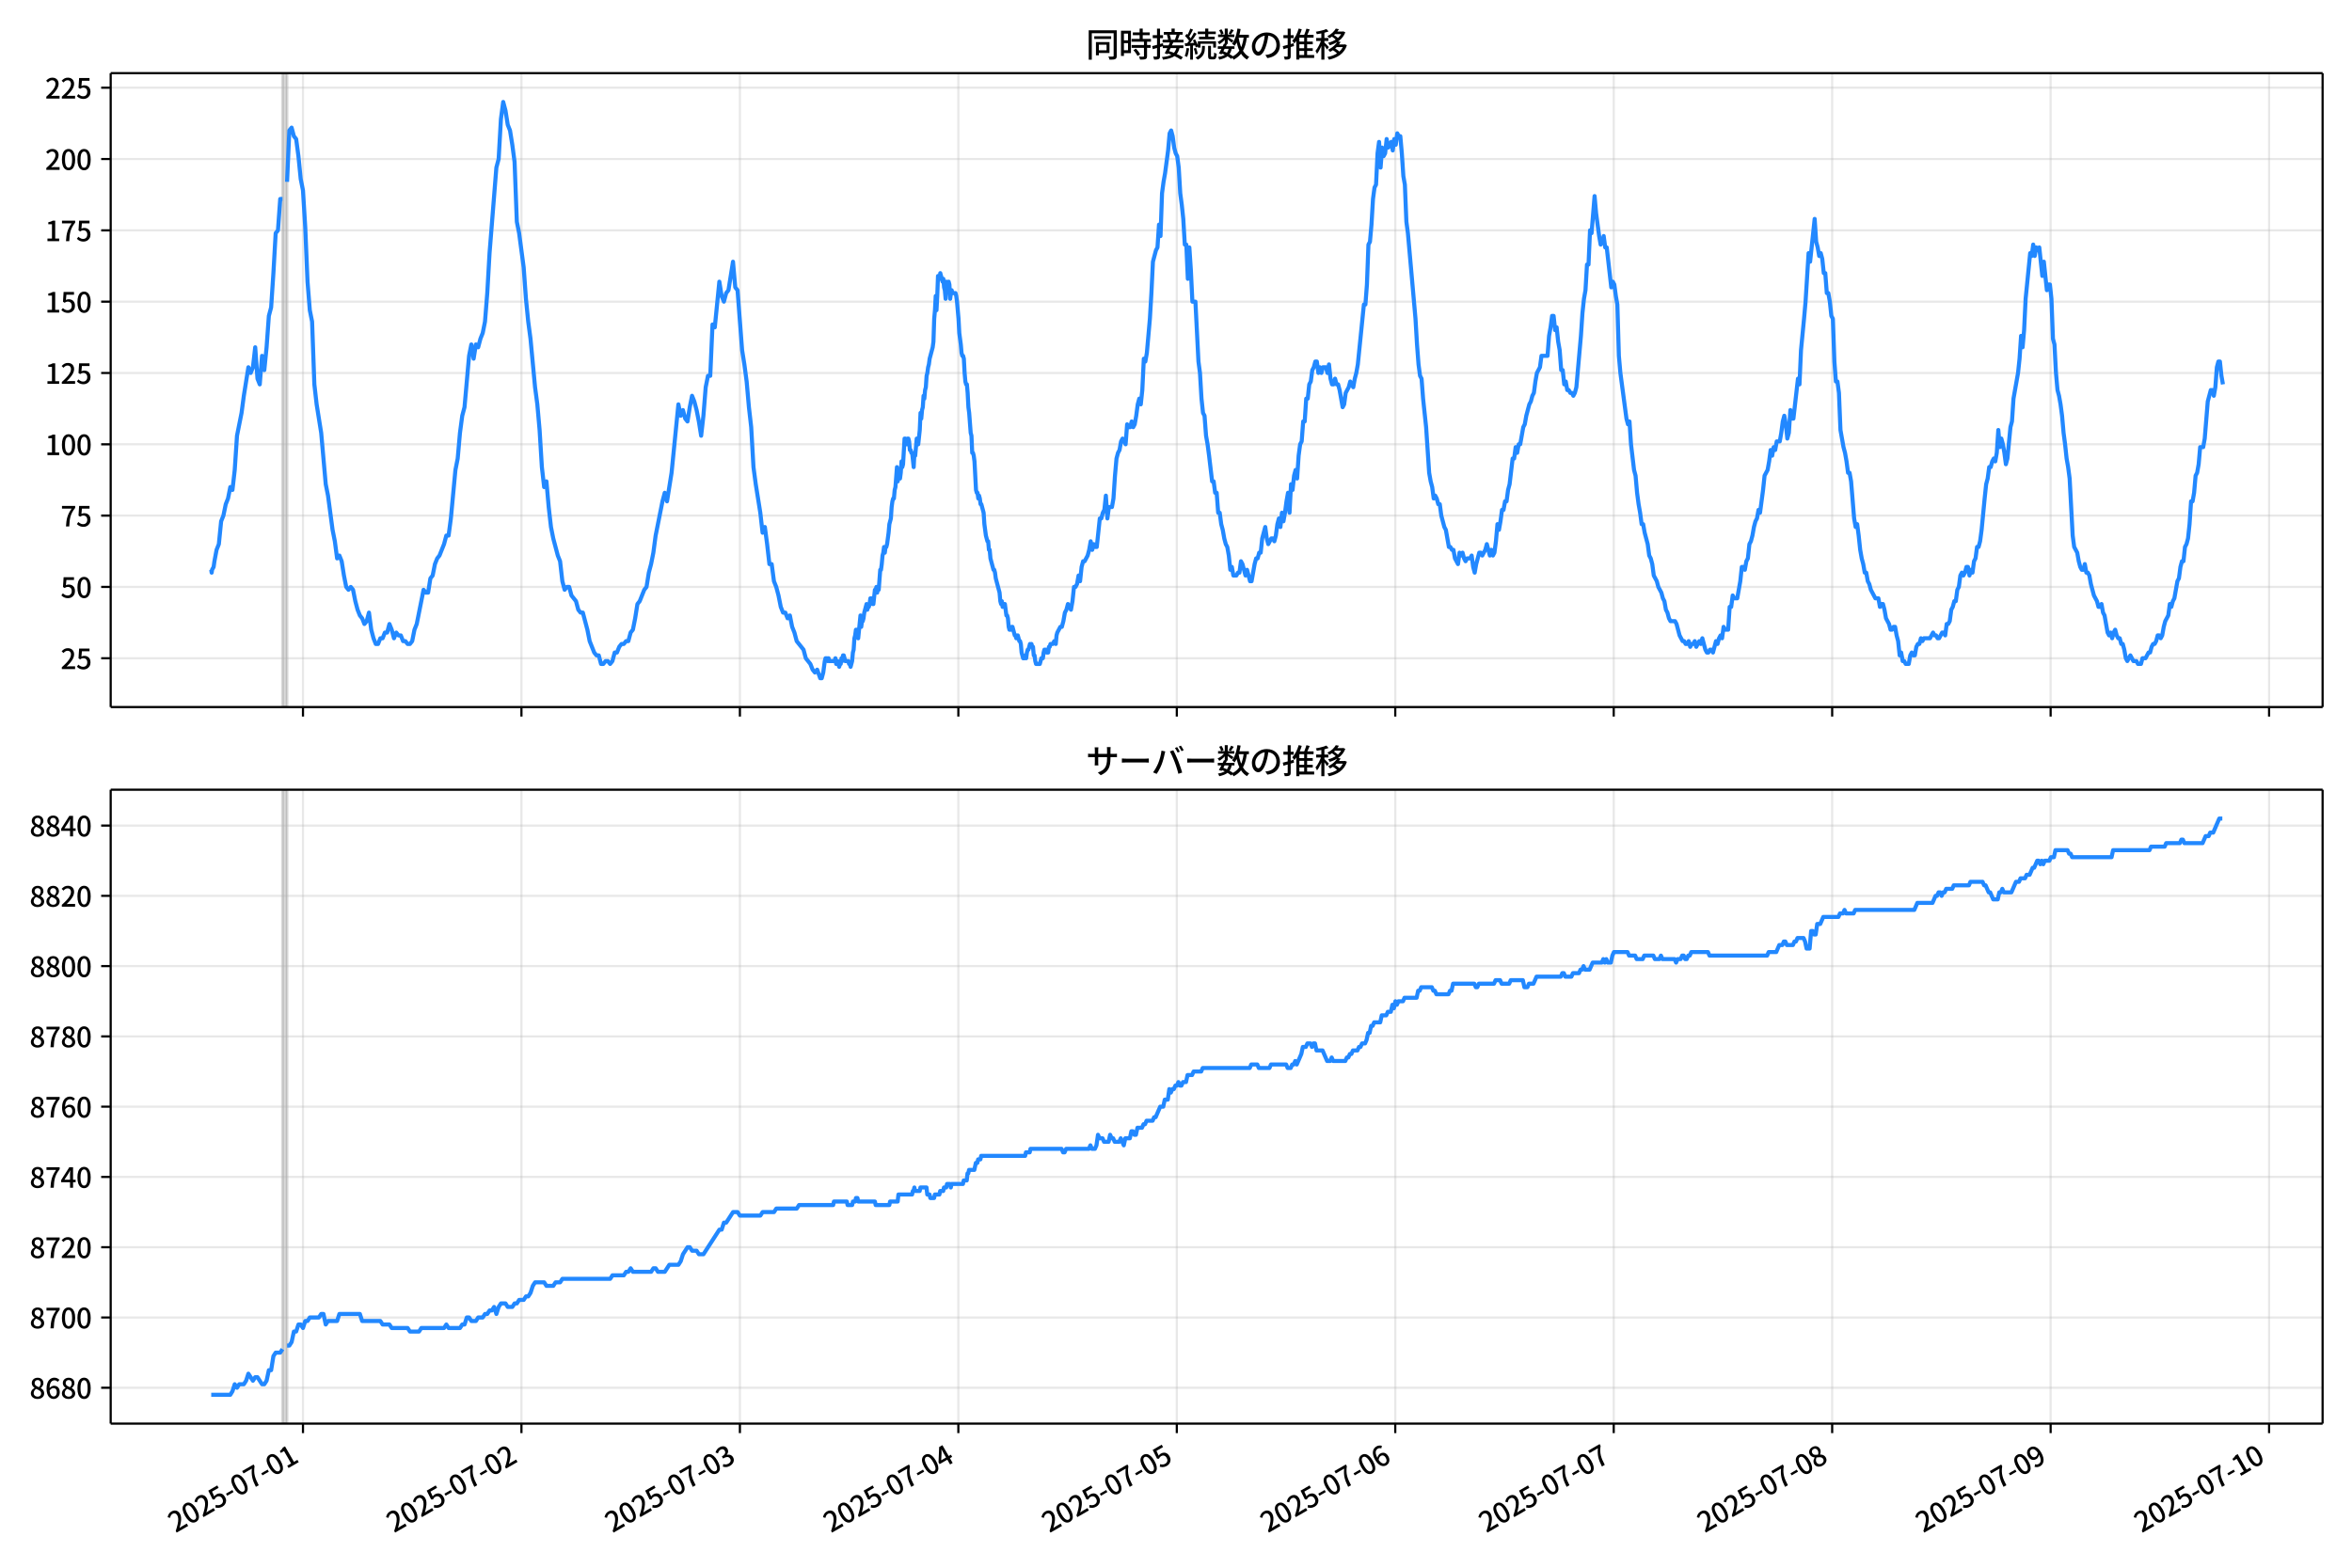 <!DOCTYPE svg  PUBLIC '-//W3C//DTD SVG 1.1//EN'  'http://www.w3.org/Graphics/SVG/1.1/DTD/svg11.dtd'>
<svg version="1.1" viewBox="0 0 864 576" xmlns="http://www.w3.org/2000/svg" xmlns:xlink="http://www.w3.org/1999/xlink">
 <defs>
  <style type="text/css">*{stroke-linejoin: round; stroke-linecap: butt}</style>
 </defs>
 <g id="aa">
  <g id="ab">
   <path d="m0 576h864v-576h-864z" fill="#fff"/>
  </g>
  <g id="ac">
   <g id="ad">
    <path d="m40.66 259.78h812.54v-232.9h-812.54z" fill="#fff"/>
   </g>
   <g id="ae">
    <path d="m103.78 259.78h1.672v-232.9h-1.672z" clip-path="url(#c)" fill="#808080" opacity=".3" stroke="#808080"/>
   </g>
   <g id="af">
    <g id="ag">
     <g id="ah">
      <path d="m111.3 259.78v-232.9" clip-path="url(#c)" fill="none" stroke="#b0b0b0" stroke-linecap="square" stroke-opacity=".3" stroke-width=".8"/>
     </g>
     <g id="ai">
      <defs>
       <path id="e" d="m0 0v3.5" stroke="#000" stroke-width=".8"/>
      </defs>
      <use x="111.301" y="259.778" stroke="#000000" stroke-width=".8" xlink:href="#e"/>
     </g>
    </g>
    <g id="aj">
     <g id="ak">
      <path d="m191.55 259.78v-232.9" clip-path="url(#c)" fill="none" stroke="#b0b0b0" stroke-linecap="square" stroke-opacity=".3" stroke-width=".8"/>
     </g>
     <g id="al">
      <use x="191.55" y="259.778" stroke="#000000" stroke-width=".8" xlink:href="#e"/>
     </g>
    </g>
    <g id="am">
     <g id="an">
      <path d="m271.8 259.78v-232.9" clip-path="url(#c)" fill="none" stroke="#b0b0b0" stroke-linecap="square" stroke-opacity=".3" stroke-width=".8"/>
     </g>
     <g id="ao">
      <use x="271.799" y="259.778" stroke="#000000" stroke-width=".8" xlink:href="#e"/>
     </g>
    </g>
    <g id="ap">
     <g id="aq">
      <path d="m352.05 259.78v-232.9" clip-path="url(#c)" fill="none" stroke="#b0b0b0" stroke-linecap="square" stroke-opacity=".3" stroke-width=".8"/>
     </g>
     <g id="ar">
      <use x="352.048" y="259.778" stroke="#000000" stroke-width=".8" xlink:href="#e"/>
     </g>
    </g>
    <g id="as">
     <g id="at">
      <path d="m432.3 259.78v-232.9" clip-path="url(#c)" fill="none" stroke="#b0b0b0" stroke-linecap="square" stroke-opacity=".3" stroke-width=".8"/>
     </g>
     <g id="au">
      <use x="432.297" y="259.778" stroke="#000000" stroke-width=".8" xlink:href="#e"/>
     </g>
    </g>
    <g id="av">
     <g id="aw">
      <path d="m512.55 259.78v-232.9" clip-path="url(#c)" fill="none" stroke="#b0b0b0" stroke-linecap="square" stroke-opacity=".3" stroke-width=".8"/>
     </g>
     <g id="ax">
      <use x="512.546" y="259.778" stroke="#000000" stroke-width=".8" xlink:href="#e"/>
     </g>
    </g>
    <g id="ay">
     <g id="az">
      <path d="m592.8 259.78v-232.9" clip-path="url(#c)" fill="none" stroke="#b0b0b0" stroke-linecap="square" stroke-opacity=".3" stroke-width=".8"/>
     </g>
     <g id="ba">
      <use x="592.795" y="259.778" stroke="#000000" stroke-width=".8" xlink:href="#e"/>
     </g>
    </g>
    <g id="bb">
     <g id="bc">
      <path d="m673.04 259.78v-232.9" clip-path="url(#c)" fill="none" stroke="#b0b0b0" stroke-linecap="square" stroke-opacity=".3" stroke-width=".8"/>
     </g>
     <g id="bd">
      <use x="673.044" y="259.778" stroke="#000000" stroke-width=".8" xlink:href="#e"/>
     </g>
    </g>
    <g id="be">
     <g id="bf">
      <path d="m753.29 259.78v-232.9" clip-path="url(#c)" fill="none" stroke="#b0b0b0" stroke-linecap="square" stroke-opacity=".3" stroke-width=".8"/>
     </g>
     <g id="bg">
      <use x="753.293" y="259.778" stroke="#000000" stroke-width=".8" xlink:href="#e"/>
     </g>
    </g>
    <g id="bh">
     <g id="bi">
      <path d="m833.54 259.78v-232.9" clip-path="url(#c)" fill="none" stroke="#b0b0b0" stroke-linecap="square" stroke-opacity=".3" stroke-width=".8"/>
     </g>
     <g id="bj">
      <use x="833.542" y="259.778" stroke="#000000" stroke-width=".8" xlink:href="#e"/>
     </g>
    </g>
   </g>
   <g id="bk">
    <g id="bl">
     <g id="bm">
      <path d="m40.66 241.85h812.54" clip-path="url(#c)" fill="none" stroke="#b0b0b0" stroke-linecap="square" stroke-opacity=".3" stroke-width=".8"/>
     </g>
     <g id="bn">
      <defs>
       <path id="g" d="m0 0h-3.5" stroke="#000" stroke-width=".8"/>
      </defs>
      <use x="40.66" y="241.854" stroke="#000000" stroke-width=".8" xlink:href="#g"/>
     </g>
     <g id="bo">
      <!-- 25 -->
      <g transform="translate(22.26 245.84) scale(.1 -.1)">
       <defs>
        <path id="b" transform="scale(.016)" d="m282 0v429q697 621 1164 1136 468 515 701 956 234 442 234 826 0 256-87 451-86 196-262 301-176 106-445 106-275 0-506-151-230-150-422-368l-416 410q301 333 637 518 336 186 803 186 429 0 749-176t496-493 176-745q0-455-224-919t-615-935q-390-470-889-950 186 20 394 36t374 16h1184v-634h-3046z"/>
        <path id="i" transform="scale(.016)" d="m1715-90q-365 0-653 90t-506 237q-217 147-383 307l352 480q134-134 294-246t361-183q202-70 452-70 262 0 473 118 212 119 333 346 122 227 122 541 0 460-247 716-246 256-649 256-224 0-384-64t-365-198l-365 237 141 2240h2387v-627h-1747l-109-1204q154 77 307 118 154 42 340 42 397 0 723-160t518-490q192-329 192-847 0-519-224-887t-586-560q-361-192-777-192z"/>
       </defs>
       <use xlink:href="#b"/>
       <use transform="translate(57)" xlink:href="#i"/>
      </g>
     </g>
    </g>
    <g id="bp">
     <g id="bq">
      <path d="m40.66 215.65h812.54" clip-path="url(#c)" fill="none" stroke="#b0b0b0" stroke-linecap="square" stroke-opacity=".3" stroke-width=".8"/>
     </g>
     <g id="br">
      <use x="40.66" y="215.651" stroke="#000000" stroke-width=".8" xlink:href="#g"/>
     </g>
     <g id="bs">
      <!-- 50 -->
      <g transform="translate(22.26 219.64) scale(.1 -.1)">
       <defs>
        <path id="a" transform="scale(.016)" d="m1830-90q-460 0-806 275-346 276-535 823-188 547-188 1366 0 820 188 1357 189 538 535 803 346 266 806 266 461 0 800-269 340-269 528-803 189-534 189-1354 0-819-189-1366-188-547-528-823-339-275-800-275zm0 589q237 0 422 185 186 186 288 599 103 413 103 1091 0 679-103 1082-102 403-288 582-185 180-422 180-236 0-422-180-186-179-292-582-105-403-105-1082 0-678 105-1091 106-413 292-599 186-185 422-185z"/>
       </defs>
       <use xlink:href="#i"/>
       <use transform="translate(57)" xlink:href="#a"/>
      </g>
     </g>
    </g>
    <g id="bt">
     <g id="bu">
      <path d="m40.66 189.45h812.54" clip-path="url(#c)" fill="none" stroke="#b0b0b0" stroke-linecap="square" stroke-opacity=".3" stroke-width=".8"/>
     </g>
     <g id="bv">
      <use x="40.66" y="189.447" stroke="#000000" stroke-width=".8" xlink:href="#g"/>
     </g>
     <g id="bw">
      <!-- 75 -->
      <g transform="translate(22.26 193.43) scale(.1 -.1)">
       <defs>
        <path id="h" transform="scale(.016)" d="m1235 0q32 646 109 1187t224 1024 384 941 576 938h-2208v627h3027v-455q-409-512-665-989-256-476-397-969t-205-1053-90-1251h-755z"/>
       </defs>
       <use xlink:href="#h"/>
       <use transform="translate(57)" xlink:href="#i"/>
      </g>
     </g>
    </g>
    <g id="bx">
     <g id="by">
      <path d="m40.66 163.24h812.54" clip-path="url(#c)" fill="none" stroke="#b0b0b0" stroke-linecap="square" stroke-opacity=".3" stroke-width=".8"/>
     </g>
     <g id="bz">
      <use x="40.66" y="163.244" stroke="#000000" stroke-width=".8" xlink:href="#g"/>
     </g>
     <g id="ca">
      <!-- 100 -->
      <g transform="translate(16.56 167.23) scale(.1 -.1)">
       <defs>
        <path id="k" transform="scale(.016)" d="m544 0v608h1037v3277h-845v467q333 58 579 147 247 90 451 218h557v-4109h915v-608h-2694z"/>
       </defs>
       <use xlink:href="#k"/>
       <use transform="translate(57)" xlink:href="#a"/>
       <use transform="translate(114)" xlink:href="#a"/>
      </g>
     </g>
    </g>
    <g id="cb">
     <g id="cc">
      <path d="m40.66 137.04h812.54" clip-path="url(#c)" fill="none" stroke="#b0b0b0" stroke-linecap="square" stroke-opacity=".3" stroke-width=".8"/>
     </g>
     <g id="cd">
      <use x="40.66" y="137.04" stroke="#000000" stroke-width=".8" xlink:href="#g"/>
     </g>
     <g id="ce">
      <!-- 125 -->
      <g transform="translate(16.56 141.03) scale(.1 -.1)">
       <use xlink:href="#k"/>
       <use transform="translate(57)" xlink:href="#b"/>
       <use transform="translate(114)" xlink:href="#i"/>
      </g>
     </g>
    </g>
    <g id="cf">
     <g id="cg">
      <path d="m40.66 110.84h812.54" clip-path="url(#c)" fill="none" stroke="#b0b0b0" stroke-linecap="square" stroke-opacity=".3" stroke-width=".8"/>
     </g>
     <g id="ch">
      <use x="40.66" y="110.836" stroke="#000000" stroke-width=".8" xlink:href="#g"/>
     </g>
     <g id="ci">
      <!-- 150 -->
      <g transform="translate(16.56 114.82) scale(.1 -.1)">
       <use xlink:href="#k"/>
       <use transform="translate(57)" xlink:href="#i"/>
       <use transform="translate(114)" xlink:href="#a"/>
      </g>
     </g>
    </g>
    <g id="cj">
     <g id="ck">
      <path d="m40.66 84.633h812.54" clip-path="url(#c)" fill="none" stroke="#b0b0b0" stroke-linecap="square" stroke-opacity=".3" stroke-width=".8"/>
     </g>
     <g id="cl">
      <use x="40.66" y="84.633" stroke="#000000" stroke-width=".8" xlink:href="#g"/>
     </g>
     <g id="cm">
      <!-- 175 -->
      <g transform="translate(16.56 88.618) scale(.1 -.1)">
       <use xlink:href="#k"/>
       <use transform="translate(57)" xlink:href="#h"/>
       <use transform="translate(114)" xlink:href="#i"/>
      </g>
     </g>
    </g>
    <g id="cn">
     <g id="co">
      <path d="m40.66 58.429h812.54" clip-path="url(#c)" fill="none" stroke="#b0b0b0" stroke-linecap="square" stroke-opacity=".3" stroke-width=".8"/>
     </g>
     <g id="cp">
      <use x="40.66" y="58.429" stroke="#000000" stroke-width=".8" xlink:href="#g"/>
     </g>
     <g id="cq">
      <!-- 200 -->
      <g transform="translate(16.56 62.414) scale(.1 -.1)">
       <use xlink:href="#b"/>
       <use transform="translate(57)" xlink:href="#a"/>
       <use transform="translate(114)" xlink:href="#a"/>
      </g>
     </g>
    </g>
    <g id="cr">
     <g id="cs">
      <path d="m40.66 32.226h812.54" clip-path="url(#c)" fill="none" stroke="#b0b0b0" stroke-linecap="square" stroke-opacity=".3" stroke-width=".8"/>
     </g>
     <g id="ct">
      <use x="40.66" y="32.226" stroke="#000000" stroke-width=".8" xlink:href="#g"/>
     </g>
     <g id="cu">
      <!-- 225 -->
      <g transform="translate(16.56 36.211) scale(.1 -.1)">
       <use xlink:href="#b"/>
       <use transform="translate(57)" xlink:href="#b"/>
       <use transform="translate(114)" xlink:href="#i"/>
      </g>
     </g>
    </g>
   </g>
   <g id="cv">
    <path d="m77.594 209.36.159 1.048.14-1.048.58-1.048.295-2.096.789-4.193.834-2.096.839-8.385.834-2.096.867-4.193.832-2.096.838-4.193.788 1.048.836-7.337.836-12.578 1.672-8.385.836-6.289 1.672-10.481.836 2.096.836-2.096.836-7.337.836 11.53.836 2.096.836-10.481.836 5.241.836-8.385.836-11.53.836-3.144.836-12.578.836-14.674.836-1.048.836-11.53h.836m1.672-6.289.836-18.867.836-1.048.836 3.144.836 1.048.836 6.289.836 8.385.836 4.193.836 13.626.836 19.915.836 10.481.836 4.193.836 23.059.836 7.337 1.672 10.481 1.672 18.867.836 4.193 1.672 12.578.836 4.193.836 6.289.836-1.048.836 2.096.836 5.241.836 4.193.836 1.048.836-1.048.836 1.048.836 4.193.836 3.144.836 2.096.836 1.048.836 2.096.836-1.048.836-3.144.836 6.289.836 3.144.836 2.096h.836l.836-2.096h.836l.836-2.096h.836l.836-3.144.836 2.096.836 3.144.836-2.096.836 1.048h.836l.836 2.096h.836l.836 1.048h.836l.836-1.048.836-4.193.836-2.096 2.508-12.578.836 1.048h.836l.836-5.241.836-1.048.836-4.193.836-2.096.836-1.048 1.672-4.193.836-3.144h.836l.836-6.289 1.672-17.818.836-4.193.836-9.433.836-6.289.836-3.144 1.672-18.867.836-4.193.836 5.241.836-5.241.836 1.048.836-3.144.836-2.096.836-4.193.836-10.481.836-14.674 2.508-31.444.836-3.144.836-14.674.836-6.289.836 3.144.836 5.241.836 2.096.836 5.241.836 6.289.836 22.011.836 4.193 1.672 12.578.836 11.53.836 8.385.836 6.289 1.672 17.818.836 6.289.836 9.433.836 13.626.836 7.337.836-2.096.836 9.433.836 7.337.836 4.193 1.672 6.289.836 2.096.836 7.337.836 3.144.836-1.048h.836l.836 3.144 1.672 2.096.836 3.144.836 1.048h.836l1.672 6.289.836 4.193 1.672 4.193.836 1.048h.836l.836 3.144h.836l.836-1.048h.836l.836 1.048.836-1.048.836-3.144h.836l.836-2.096.836-1.048h.836l.836-1.048h.836l.836-3.144.836-1.048.836-4.193.836-5.241.836-1.048 1.672-4.193.836-1.048.836-5.241.836-3.144.836-4.193.836-6.289 2.508-12.578.836-3.144.836 3.144 1.672-10.481 2.508-25.155.836 4.193.836-2.096.836 3.144.836 1.048.836-5.241.836-4.193.836 2.096.836 3.144.836 4.193.836 5.241.836-7.337.836-10.481.836-4.193h.836l.836-18.867.836 1.048 1.672-16.77.836 5.241.836 2.096.836-3.144.836-1.048 1.672-10.481.836 9.433.836 1.048 1.672 22.011.836 5.241.836 6.289.836 9.433.836 7.337.836 14.674.836 6.289 1.672 10.481.836 7.337.836-2.096.836 6.289.836 7.337h.836l.836 6.289.836 2.096.836 3.144.836 4.193.836 2.096h.836l.836 2.096.836-1.048.836 4.193.836 2.096.836 3.144 2.508 3.144.836 3.144 1.672 2.096.836 2.096.836 1.048.836-1.048 1.115 3.144h.557l.557-2.096.557-4.193.279-1.048h.557l.279 1.048.279-1.048.279 1.048h1.95l.279-1.048.279 2.096h.279l.279-1.048.557 2.096.279-1.048h.279l.279-2.096.279 1.048.279-2.096h.279l.557 2.096h1.115l.279 1.048h.279l.279 1.048.557-2.096.279-3.144.279-1.048.279-4.193.279-1.048.279-2.096h.557l.279 3.144.836-8.385.279 4.193.279-2.096h.279l.279-1.048.279-2.096.836-3.144.279 2.096.279-1.048h.279l.279-1.048.279-2.096h.557l.279 2.096h.279l.557-5.241h.279l.279-1.048.279 2.096.279-2.096.279 1.048.557-7.337h.279l.279-2.096.279-3.144.279-1.048.279-2.096.279 2.096.279-2.096h.279l.279-1.048.557-4.193.279-3.144.557-2.096.279-4.193.279-2.096.279-1.048h.279l.279-3.144.279-1.048.557-7.337.279 5.241.279-3.144h.279l.279 2.096.279-2.096.279-4.193.279 2.096.279-1.048.557-9.433h.279l.557 2.096.279-2.096h.279l.279 1.048.279 3.144h.279l.279 1.048h.279l.557 5.241.279-5.241.279 1.048.557-6.289.557 2.096.557-5.241.279-6.289.279 2.096.279-3.144.279-1.048.279-4.193.279 1.048.279-3.144.279-1.048.279-4.193.279-1.048.279-2.096.279-1.048.279-2.096 1.115-4.193.279-2.096.279-8.385.279-3.144.279-5.241.279 5.241.279-5.241.279-7.337h.279l.279 1.048.279-2.096.836 3.144.279-1.048.279 3.144.279 1.048.279 3.144.279-6.289.279 2.096.279 1.048.279-3.144.279 1.048.279 5.241.279-2.096.279-1.048.279 1.048h1.115l.279 1.048.279 2.096.557 6.289.279 5.241.557 4.193.279 3.144.279 1.048h.279l.279 1.048.279 5.241.279 3.144.279 1.048h.279l.279 3.144.279 5.241.279 2.096.557 7.337.279 1.048.279 6.289h.279l.279 1.048.279 2.096.557 10.481.279 1.048h.279l.279 2.096.279-1.048.279 1.048.279 2.096h.279l.836 3.144.279 4.193.557 4.193.557 2.096h.279l.279 3.144h.279l.279 3.144 1.115 4.193h.279l.279 1.048.279 2.096 1.393 5.241.279 3.144.279 1.048.279-1.048.279 2.096.279-1.048h.557l.557 4.193h.279l.279 1.048.279 3.144.279 1.048h.557l.279-1.048h.279l.836 3.144h.279l.279 1.048.279-1.048h.279l.557 2.096h.279l.279 1.048.279 3.144.557 2.096h.557l.279-1.048.279 1.048.279-2.096.279-1.048h.279l.557-2.096.279 1.048.279-1.048.279 1.048h.279l.279 3.144h.279l.279 2.096.279 1.048h1.393l.557-2.096h.557l.279-2.096.279-1.048h.557l.279 1.048h.557l.279-2.096h.279l.279-1.048h.836l.557-1.048.557 1.048.279-3.144.279-1.048 1.115-2.096h.557l.557-2.096.557-3.144.557-1.048.557-2.096 1.115 2.096.557-3.144.557-5.241h.557l.557-1.048.557-3.144.557 2.096.557-5.241.557-2.096h.557l1.115-2.096.557-2.096.557-3.144.557 3.144.557-2.096.557 1.048h.557l1.115-10.481h.557l.557-2.096.557-1.048.557-5.241.557 8.385.557-4.193h1.115l.557-3.144.557-8.385.557-6.289.557-2.096.557-1.048.557-3.144.557-1.048 1.115 2.096.557-7.337.557 1.048h.557l.557-2.096.557 2.096.557-1.048.557-3.144.557-4.193.557-2.096.557 2.096.557-5.241.557-11.53.557 1.048.557-3.144 1.115-12.578.557-9.433.557-11.53 1.115-4.193.557-1.048.557-8.385.557 4.193.557-15.722.557-4.193.557-3.144 1.115-8.385.557-6.289.557-1.048.557 2.096.557 4.193.557 2.096.557 1.048.557 4.193.557 9.433.557 4.193.557 5.241.557 9.433h.557l.557 12.578.557-11.53.557 8.385.557 11.53h1.115l1.115 22.011.557 4.193.557 9.433.557 5.241.557 1.048.557 7.337.557 3.144.557 4.193 1.115 9.433h.557l.557 4.193h.557l.557 7.337h.557l.557 4.193.557 2.096.557 3.144.557 2.096.557 1.048.557 3.144.557 5.241.557-1.048.557 3.144h1.115l.557-1.048h.557l.557-4.193.557 1.048 1.115 4.193.557-2.096 1.115 4.193h.557l1.115-6.289.557-2.096h.557l.557-2.096h.557l.557-5.241 1.115-4.193.557 4.193.557 2.096 1.115-2.096h.557l.557 1.048.557-2.096.557-4.193.557-2.096.557 3.144.557-5.241.557 3.144.557-3.144.557-4.193.557-3.144.557 7.337.557-10.481.557 2.096.557-5.241.557-2.096.557 3.144.557-8.385.557-4.193.557-1.048.557-7.337h.557l.557-8.385h.557l.557-5.241.557-1.048.557-4.193.557-1.048.557-2.096h.557l.557 4.193.557-2.096.557 2.096.557-2.096h1.115l.557 2.096.557-3.144.557 5.241.557 2.096h.557l.557-2.096.557 2.096h.557l.557 2.096 1.115 6.289.557-1.048.557-4.193 1.115-2.096.557-2.096 1.115 2.096.557-3.144.557-2.096.557-3.144 2.229-22.011h.557l.557-7.337.557-14.674.557-1.048.557-6.289.557-9.433.557-4.193.557-1.048.557-11.53.557-4.193.557 9.433.557-7.337.557 3.144.557-1.048.557-5.241.557 3.144 1.115-2.096.557 3.144.557-4.193.557 2.096.557-4.193.557 1.048h.557l.557 6.289.557 8.385.557 3.144.557 13.626.557 4.193 2.786 31.444.557 9.433.557 7.337.557 4.193.557 1.048.557 7.337 1.115 10.481 1.115 16.77.557 3.144.557 2.096.557 4.193.557-1.048.557 1.048.557 2.096h.557l.557 4.193 1.115 4.193.557 1.048 1.115 6.289h.557l.557 1.048h.557l.557 3.144 1.115 2.096.557-4.193.557 1.048.557-1.048.557 2.096.557 1.048.557-1.048h1.115l.557-1.048.557 4.193.557 2.096.557-3.144 1.115-4.193h.557l.557 1.048 1.115-2.096.557-2.096 1.115 4.193.557-2.096.557 2.096.557-1.048.557-4.193.557-6.289.557 2.096.557-3.144.557-4.193h.557l.557-3.144h.557l.557-4.193.557-2.096 1.115-9.433h.557l.557-4.193.557 2.096.557-3.144h.557l1.115-6.289.557-1.048.557-3.144 1.115-4.193.557-1.048.557-2.096.557-1.048.557-4.193.557-3.144 1.115-2.096.557-4.193h2.229l.557-7.337.557-3.144.557-4.193h.557l.557 5.241.557-1.048.557 5.241.557 3.144.557 7.337h.557l.557 5.241.557-1.048.557 3.144h.557l.557 1.048h.557l.557 1.048.557-1.048.557-2.096 1.672-18.867.557-8.385.557-5.241.557-3.144.557-9.433h.557l.557-12.578.557 1.048 1.115-13.626.557 6.289 1.115 8.385.557 3.144.557-1.048.557-2.096.557 4.193h.557l1.672 14.674.557-2.096.557 1.048.557 4.193.557 3.144.557 18.867.557 6.289 2.229 16.77.557 2.096.557-1.048.557 8.385 1.115 9.433.557 2.096.557 6.289.557 4.193.557 3.144.557 4.193h.557l.557 3.144 1.115 4.193.557 4.193.557 1.048.557 2.096.557 4.193 1.115 2.096.557 2.096 1.115 2.096.557 2.096.557 1.048.557 3.144.557 1.048.557 2.096.557 1.048h1.672l.557 1.048 1.115 4.193 1.115 2.096h.557l.557 1.048h.557l.557-1.048.557 2.096.557-1.048h.557l.557-1.048.557 2.096 1.115-2.096.557 1.048.557-2.096 1.115 4.193.557 1.048h.557l.557-1.048h.557l.557 1.048 1.115-4.193.557 1.048.557-2.096.557-1.048.557 1.048.557-4.193.557 1.048h1.115l.557-8.385h.557l.557-4.193.557 1.048h1.115l1.115-6.289.557-5.241h.557l.557 1.048.557-3.144.557-1.048.557-5.241.557-1.048.557-2.096.557-3.144.557-2.096.557-1.048.557-3.144.557 1.048 1.115-8.385.557-5.241 1.115-2.096.557-3.144.557-4.193.557 2.096.557-3.144.557 1.048.557-3.144h1.115l.557-3.144.557-4.193.557-2.096.557 3.144.557 5.241.557-2.096.557-8.385.557 3.144h.557l1.672-14.674.557 2.096.557-12.578 1.115-11.53.557-6.289 1.115-17.818.557 3.144 1.672-15.722.557 8.385.557 2.096.557 3.144.557-1.048.557 2.096.557 5.241h.557l.557 7.337h.557l.557 3.144.557 5.241.557 1.048.557 15.722.557 7.337h.557l.557 4.193.557 13.626 1.115 6.289.557 2.096.557 3.144.557 4.193h.557l.557 3.144 1.115 13.626.557 3.144.557-1.048.557 4.193.557 5.241.557 3.144.557 2.096.557 3.144h.557l.557 3.144.557 1.048.557 2.096 1.672 3.144h1.115l.557 3.144.557-1.048h.557l.557 2.096.557 3.144 1.115 2.096.557 2.096h.557l.557-1.048h.557l.557 3.144.557 2.096.557 5.241.557-1.048.557 3.144h.557l.557 1.048h1.115l.557-3.144.557-1.048.557 1.048h.557l.557-3.144.557-1.048h.557l.557-2.096.557 1.048.557-1.048h2.229l1.115-2.096.557 1.048h.557l.557 1.048h.557l1.115-2.096h.557l.557 1.048.557-4.193h.557l.557-1.048.557-4.193.557-1.048.557-2.096h.557l.557-4.193.557-1.048.557-4.193.557-1.048.557 1.048.557-1.048.557-2.096h.557l.557 3.144.557-2.096.557 1.048.557-4.193.557-1.048.557-4.193h.557l.557-2.096.557-4.193 1.115-11.53.557-5.241.557-2.096.557-4.193h.557l.557-2.096.557-1.048.557 1.048.557-3.144.557-8.385.557 6.289.557-3.144.557 2.096.557 3.144.557 4.193.557-2.096 1.115-11.53.557-2.096.557-8.385 1.672-9.433.557-5.241.557-8.385.557 4.193.557-6.289.557-11.53 1.672-16.77.557 1.048.557-4.193.557 4.193.557-3.144.557 1.048.557-1.048 1.115 10.481.557-5.241 1.115 10.481.557-2.096h.557l.557 5.241.557 14.674.557 2.096.557 10.481.557 6.289.557 2.096.557 3.144.557 4.193.557 6.289.557 4.193.557 5.241.557 3.144.557 4.193 1.115 20.963.557 4.193 1.115 2.096.557 3.144.557 2.096.557 1.048h.557l.557-2.096.557 3.144h.557l.557 1.048.557 3.144 1.115 4.193 1.115 2.096.557 2.096h.557l.557-1.048.557 3.144.557 1.048 1.115 6.289.557 1.048.557-1.048.557 2.096.557-2.096.557-1.048.557 2.096.557 1.048h.557l.557 2.096h.557l.557 2.096.557 3.144.557 1.048 1.115-2.096 1.115 2.096h1.115l.557 1.048h1.115l.557-2.096h1.115l1.115-2.096h.557l.557-2.096.557-1.048h.557l.557-1.048.557-2.096h.557l.557 1.048.557-1.048.557-3.144.557-2.096 1.115-2.096.557-4.193.557 1.048.557-2.096.557-1.048 1.115-6.289.557-1.048.557-4.193.557-2.096h.557l.557-5.241.557-1.048.557-2.096.557-5.241.557-8.385h.557l.557-3.144.557-6.289.557-1.048.557-3.144.557-6.289h1.115l.557-3.144 1.115-13.626 1.115-4.193h.557l.557 2.096.557-3.144.557-7.337.557-2.096h.557l.557 5.241.557 3.144v0" clip-path="url(#c)" fill="none" stroke="#28f" stroke-linecap="square" stroke-width="1.5"/>
   </g>
   <g id="cw">
    <path d="m40.66 259.78v-232.9" fill="none" stroke="#000" stroke-linecap="square" stroke-width=".8"/>
   </g>
   <g id="cx">
    <path d="m853.2 259.78v-232.9" fill="none" stroke="#000" stroke-linecap="square" stroke-width=".8"/>
   </g>
   <g id="cy">
    <path d="m40.66 259.78h812.54" fill="none" stroke="#000" stroke-linecap="square" stroke-width=".8"/>
   </g>
   <g id="cz">
    <path d="m40.66 26.88h812.54" fill="none" stroke="#000" stroke-linecap="square" stroke-width=".8"/>
   </g>
   <g id="da">
    <!-- 同時接続数の推移 -->
    <g transform="translate(398.93 20.88) scale(.12 -.12)">
     <defs>
      <path id="v" transform="scale(.016)" d="m1587 3936h3232v-518h-3232v518zm320-1114h557v-2534h-557v2534zm301 0h2291v-2086h-2291v512h1734v1069h-1734v505zm-1683 2260h5113v-570h-4524v-5056h-589v5626zm4768 0h595v-4896q0-250-67-397t-227-218q-160-77-426-96t-675-19q-13 83-45 192t-77 218q-45 108-89 185 281-13 527-13 247 0 330 0 83 7 118 42 36 35 36 112v4890z"/>
      <path id="t" transform="scale(.016)" d="m2714 4672h3238v-525h-3238v525zm-244-1235h3712v-538h-3712v538zm20-1184h3635v-531h-3635v531zm1523 3155h595v-2310h-595v2310zm832-2451h589v-2823q0-230-61-364-61-135-227-199-167-70-423-86t-633-16q-20 121-78 285-57 163-121 284 275-6 509-9t310-3q77 6 106 28 29 23 29 93v2810zm-2023-1677 487 282q153-160 313-352t294-381q135-189 206-343l-519-313q-64 153-189 348-124 196-278 394-154 199-314 365zm-2086 3718h1619v-4281h-1619v544h1056v3187h-1056v550zm32-1843h1293v-537h-1293v537zm-320 1843h563v-4832h-563v4832z"/>
      <path id="u" transform="scale(.016)" d="m3866 5408h614v-870h-614v870zm-1479-653h3597v-518h-3597v518zm-230-1485h4e3v-518h-4e3v518zm825 922 519 102q64-160 121-342 58-182 96-352 39-170 45-304l-544-128q-6 134-42 313-35 180-83 365-48 186-112 346zm1856 109 589-71q-96-275-202-557-105-281-195-486l-518 77q58 147 122 329 64 183 118 372t86 336zm-2643-2106h3943v-518h-3943v518zm1408 685 602-115q-167-371-362-784t-390-797-362-685l-525 179q160 288 346 666t368 784 323 752zm-659-2157 358 403q352-102 733-240 381-137 752-304 371-166 697-336 327-169 558-329l-384-461q-218 160-532 336-313 176-685 345-371 170-755 323-384 154-742 263zm1894 1114 583-71q-122-550-353-944-230-393-604-662t-922-435q-547-167-1296-269-25 128-93 269-67 141-137 230 678 64 1168 192t819 349q330 221 531 550 202 330 304 791zm-4684 217q396 90 953 240 557 151 1120 311l77-544q-525-154-1053-311-528-156-963-284l-134 588zm121 2093h1965v-563h-1965v563zm819 1248h576v-5229q0-236-51-374t-192-208q-141-77-355-99-214-23-541-16-13 115-64 288t-109 294q205-6 381-6t234 0q64 0 92 28 29 29 29 93v5229z"/>
      <path id="s" transform="scale(.016)" d="m4058 5408h595v-1798h-595v1798zm-1415-563h3443v-499h-3443v499zm231-992h3008v-499h-3008v499zm-224-877h3475v-1203h-531v729h-2432v-729h-512v1203zm1964-877h551v-1881q0-122 22-157 23-35 106-35 25 0 92 0 68 0 135 0t99 0q51 0 83 54t45 224 19 515q90-70 234-131t259-93q-19-429-83-662-64-234-183-326-118-93-316-93-39 0-103 0t-134 0-138 0q-67 0-99 0-237 0-365 64t-176 218q-48 153-48 422v1881zm-1164-6h550v-455q0-243-48-528-48-284-186-579-137-294-409-572-272-279-727-503-70 90-192 208-121 118-230 195 416 205 665 438 250 234 371 474 122 240 164 467 42 228 42 413v442zm-2240 3309 524-192q-121-244-259-503-137-259-275-496t-259-416l-410 173q122 186 246 438 125 253 240 515 116 263 193 481zm716-743 500-230q-224-359-496-756-272-396-548-764-275-368-518-650l-358 205q179 211 377 483 199 272 387 569 189 298 358 592 170 295 298 551zm-1721-665 307 403q166-154 339-340 173-185 320-364t224-327l-326-460q-77 160-218 348-141 189-314 384-172 196-332 356zm1485-832 435 179q128-211 249-458 122-246 215-474 93-227 137-412l-473-211q-32 185-119 422-86 237-201 486-115 250-243 468zm-1530-583q422 26 998 54 576 29 1184 68l7-499q-570-45-1127-84-556-38-992-70l-70 531zm1702-992 436 135q121-276 214-596t118-556l-454-148q-26 237-112 563-86 327-202 602zm-1363 109 499-83q-57-455-163-897-105-441-253-748-51 32-134 73-83 42-170 83-86 42-144 62 148 294 234 697t131 813zm691 627h525v-2861h-525v2861z"/>
      <path id="o" transform="scale(.016)" d="m224 2022h3187v-499h-3187v499zm51 2247h3111v-487h-3111v487zm1127-1735 563-121q-154-320-333-672t-352-679q-173-326-326-582l-532 173q148 243 324 566t345 669q170 346 311 646zm934-832 563-64q-89-480-262-838t-461-614-701-432-976-298q-25 128-99 269t-157 237q659 102 1085 303 426 202 666 554t342 883zm422 3597 519-211q-147-218-298-436-150-217-278-377l-403 186q121 173 252 413 132 240 208 425zm-1203 109h563v-2957h-563v2957zm-1075-320 448 186q134-192 246-420 112-227 157-393l-467-211q-38 172-147 406t-237 432zm1094-1050 397-236q-160-263-400-529-240-265-519-489-278-224-553-378-51 103-141 237-89 135-179 218 269 109 534 294 266 186 493 416 228 231 368 467zm487-204q83-45 246-145 163-99 352-211t346-211 221-150l-327-423q-83 77-230 198-147 122-317 253-170 132-327 250-156 119-259 189l295 250zm1798 396h2311v-556h-2311v556zm115 1178 615-90q-103-640-263-1235t-384-1101q-224-505-512-889-44 57-134 134t-186 157-166 125q275 339 473 796 199 458 340 995 141 538 217 1108zm1223-1510 614-58q-147-1101-445-1940-297-838-813-1443-515-604-1321-1014-26 71-90 177-64 105-134 208-70 102-128 159 742 346 1212 880 471 535 730 1290 260 755 375 1741zm-1005-135q134-851 387-1597 253-745 659-1305 407-560 1002-874-70-57-154-150-83-93-154-189-70-96-121-179-633 371-1056 988-422 618-688 1434-265 816-425 1783l550 89zm-3309-3065 327 416q377-148 754-330 378-182 701-378 324-195 548-368l-416-435q-211 179-519 378-307 198-666 383-358 186-729 334z"/>
      <path id="r" transform="scale(.016)" d="m3686 4378q-64-493-163-1041-99-547-265-1084-192-653-432-1104t-522-688-595-237q-320 0-596 221-275 221-448 621-172 400-172 931 0 537 220 1017 221 480 611 851 391 372 909 583 519 211 1121 211 576 0 1040-186 464-185 793-515 330-329 502-771 173-441 173-941 0-672-278-1194-278-521-816-851-538-329-1318-444l-378 601q166 20 307 42t263 48q307 70 585 217 279 148 496 375 218 227 342 534 125 308 125 692t-122 713q-121 330-358 573-236 243-582 380-346 138-781 138-525 0-935-186-409-185-694-489-284-304-432-656-147-352-147-678 0-365 89-605 90-240 224-355 135-115 276-115t288 144 297 457q151 314 298 800 147 461 246 982 100 522 145 1021l684-12z"/>
      <path id="p" transform="scale(.016)" d="m2995 2925h2893v-519h-2893v519zm0-1280h2893v-519h-2893v519zm-64-1299h3232v-557h-3232v557zm1312 3577h563v-3763h-563v3763zm429 1466 634-141q-154-390-340-794-185-403-339-684l-512 140q103 199 208 458 106 259 195 528 90 269 154 493zm-1472 25 582-147q-153-518-371-1018-217-499-483-931t-573-758q-38 64-109 160-70 96-147 198-77 103-141 160 416 416 733 1034t509 1302zm128-1203h2720v-537h-2720v-4205h-582v4422l313 320h269zm-3174-2157q396 90 953 240 557 151 1120 311l77-544q-525-154-1053-311-528-156-963-284l-134 588zm121 2093h1965v-563h-1965v563zm819 1248h576v-5229q0-236-51-374t-192-208q-141-77-355-99-214-23-541-16-13 115-64 288t-109 294q205-6 381-6t234 0q64 0 92 28 29 29 29 93v5229z"/>
      <path id="n" transform="scale(.016)" d="m4051 5402 595-109q-281-493-729-941t-1107-806q-39 64-106 144t-141 153q-73 74-137 119 608 288 1011 678t614 762zm-77-557h1511v-493h-1863l352 493zm1293 0h109l109 25 384-179q-192-505-496-905t-695-701q-390-301-845-519-454-217-947-358-44 109-137 253t-176 227q448 109 867 294 419 186 777 445 359 259 631 592t419 730v96zm-1990-954 377 307q167-96 336-218 170-121 320-249 151-128 247-237l-397-332q-90 108-237 236t-317 259q-169 132-329 234zm1107-934 595-109q-307-538-803-1031-496-492-1232-876-38 64-102 144t-138 156q-74 77-138 116 455 217 807 483t604 554q253 288 407 563zm-90-589h1460v-506h-1818l358 506zm1268 0h121l109 26 384-167q-192-614-531-1075t-787-794q-448-332-983-553-534-221-1129-355-45 115-132 269-86 153-176 249 551 96 1043 285 493 189 903 473 410 285 714 669t464 883v90zm-2132-1056 410 339q186-102 384-237 198-134 371-275t282-269l-435-371q-103 128-270 272-166 144-361 288t-381 253zm-2150 3533h589v-5376h-589v5376zm-992-1242h2336v-569h-2336v569zm1024-224 365-160q-96-339-231-707-134-368-291-727-157-358-336-672-179-313-365-537-44 128-134 291t-160 272q173 192 339 457 167 266 323 570 157 304 282 618t208 595zm941 1946 416-467q-314-122-695-221-380-99-784-173-403-74-780-131-20 102-71 236-51 135-102 231 358 58 732 138 375 80 711 179t573 208zm-397-2579q58-45 179-170 122-125 266-266 144-140 259-265t160-183l-352-473q-58 102-157 255-99 154-218 317-118 164-227 311-108 147-185 237l275 237z"/>
     </defs>
     <use xlink:href="#v"/>
     <use transform="translate(100)" xlink:href="#t"/>
     <use transform="translate(200)" xlink:href="#u"/>
     <use transform="translate(300)" xlink:href="#s"/>
     <use transform="translate(400)" xlink:href="#o"/>
     <use transform="translate(500)" xlink:href="#r"/>
     <use transform="translate(600)" xlink:href="#p"/>
     <use transform="translate(700)" xlink:href="#n"/>
    </g>
   </g>
  </g>
  <g id="db">
   <g id="dc">
    <path d="m40.66 523.06h812.54v-232.9h-812.54z" fill="#fff"/>
   </g>
   <g id="dd">
    <path d="m103.78 523.06h1.672v-232.9h-1.672z" clip-path="url(#d)" fill="#808080" opacity=".3" stroke="#808080"/>
   </g>
   <g id="de">
    <g id="df">
     <g id="dg">
      <path d="m111.3 523.06v-232.9" clip-path="url(#d)" fill="none" stroke="#b0b0b0" stroke-linecap="square" stroke-opacity=".3" stroke-width=".8"/>
     </g>
     <g id="dh">
      <use x="111.301" y="523.055" stroke="#000000" stroke-width=".8" xlink:href="#e"/>
     </g>
     <g id="di">
      <!-- 2025-07-01 -->
      <g transform="translate(64.511 563.33) rotate(-30) scale(.1 -.1)">
       <defs>
        <path id="f" transform="scale(.016)" d="m301 1536v544h1689v-544h-1689z"/>
       </defs>
       <use xlink:href="#b"/>
       <use transform="translate(57)" xlink:href="#a"/>
       <use transform="translate(114)" xlink:href="#b"/>
       <use transform="translate(171)" xlink:href="#i"/>
       <use transform="translate(228)" xlink:href="#f"/>
       <use transform="translate(263.7)" xlink:href="#a"/>
       <use transform="translate(320.7)" xlink:href="#h"/>
       <use transform="translate(377.7)" xlink:href="#f"/>
       <use transform="translate(413.4)" xlink:href="#a"/>
       <use transform="translate(470.4)" xlink:href="#k"/>
      </g>
     </g>
    </g>
    <g id="dj">
     <g id="dk">
      <path d="m191.55 523.06v-232.9" clip-path="url(#d)" fill="none" stroke="#b0b0b0" stroke-linecap="square" stroke-opacity=".3" stroke-width=".8"/>
     </g>
     <g id="dl">
      <use x="191.55" y="523.055" stroke="#000000" stroke-width=".8" xlink:href="#e"/>
     </g>
     <g id="dm">
      <!-- 2025-07-02 -->
      <g transform="translate(144.76 563.33) rotate(-30) scale(.1 -.1)">
       <use xlink:href="#b"/>
       <use transform="translate(57)" xlink:href="#a"/>
       <use transform="translate(114)" xlink:href="#b"/>
       <use transform="translate(171)" xlink:href="#i"/>
       <use transform="translate(228)" xlink:href="#f"/>
       <use transform="translate(263.7)" xlink:href="#a"/>
       <use transform="translate(320.7)" xlink:href="#h"/>
       <use transform="translate(377.7)" xlink:href="#f"/>
       <use transform="translate(413.4)" xlink:href="#a"/>
       <use transform="translate(470.4)" xlink:href="#b"/>
      </g>
     </g>
    </g>
    <g id="dn">
     <g id="do">
      <path d="m271.8 523.06v-232.9" clip-path="url(#d)" fill="none" stroke="#b0b0b0" stroke-linecap="square" stroke-opacity=".3" stroke-width=".8"/>
     </g>
     <g id="dp">
      <use x="271.799" y="523.055" stroke="#000000" stroke-width=".8" xlink:href="#e"/>
     </g>
     <g id="dq">
      <!-- 2025-07-03 -->
      <g transform="translate(225.01 563.33) rotate(-30) scale(.1 -.1)">
       <defs>
        <path id="x" transform="scale(.016)" d="m1715-90q-371 0-656 90t-503 240q-217 150-377 323l359 474q211-205 479-359 269-153 634-153 269 0 467 92 199 93 311 266t112 423q0 256-125 451t-429 300q-304 106-835 106v551q467 0 732 105 266 106 384 291 119 186 119 423 0 307-192 489-192 183-531 183-269 0-503-119-233-118-438-316l-384 460q282 256 614 413 333 157 737 157 422 0 748-144 327-144 512-413 186-269 186-659 0-403-221-685-221-281-592-422v-26q269-70 490-227t349-400 128-557q0-422-215-726-214-304-573-468-358-163-787-163z"/>
       </defs>
       <use xlink:href="#b"/>
       <use transform="translate(57)" xlink:href="#a"/>
       <use transform="translate(114)" xlink:href="#b"/>
       <use transform="translate(171)" xlink:href="#i"/>
       <use transform="translate(228)" xlink:href="#f"/>
       <use transform="translate(263.7)" xlink:href="#a"/>
       <use transform="translate(320.7)" xlink:href="#h"/>
       <use transform="translate(377.7)" xlink:href="#f"/>
       <use transform="translate(413.4)" xlink:href="#a"/>
       <use transform="translate(470.4)" xlink:href="#x"/>
      </g>
     </g>
    </g>
    <g id="dr">
     <g id="ds">
      <path d="m352.05 523.06v-232.9" clip-path="url(#d)" fill="none" stroke="#b0b0b0" stroke-linecap="square" stroke-opacity=".3" stroke-width=".8"/>
     </g>
     <g id="dt">
      <use x="352.048" y="523.055" stroke="#000000" stroke-width=".8" xlink:href="#e"/>
     </g>
     <g id="du">
      <!-- 2025-07-04 -->
      <g transform="translate(305.26 563.33) rotate(-30) scale(.1 -.1)">
       <defs>
        <path id="m" transform="scale(.016)" d="m2170 0v3072q0 192 12 457 13 266 20 458h-26q-90-179-183-365-92-185-195-364l-921-1415h2579v-576h-3328v493l1875 2957h858v-4717h-691z"/>
       </defs>
       <use xlink:href="#b"/>
       <use transform="translate(57)" xlink:href="#a"/>
       <use transform="translate(114)" xlink:href="#b"/>
       <use transform="translate(171)" xlink:href="#i"/>
       <use transform="translate(228)" xlink:href="#f"/>
       <use transform="translate(263.7)" xlink:href="#a"/>
       <use transform="translate(320.7)" xlink:href="#h"/>
       <use transform="translate(377.7)" xlink:href="#f"/>
       <use transform="translate(413.4)" xlink:href="#a"/>
       <use transform="translate(470.4)" xlink:href="#m"/>
      </g>
     </g>
    </g>
    <g id="dv">
     <g id="dw">
      <path d="m432.3 523.06v-232.9" clip-path="url(#d)" fill="none" stroke="#b0b0b0" stroke-linecap="square" stroke-opacity=".3" stroke-width=".8"/>
     </g>
     <g id="dx">
      <use x="432.297" y="523.055" stroke="#000000" stroke-width=".8" xlink:href="#e"/>
     </g>
     <g id="dy">
      <!-- 2025-07-05 -->
      <g transform="translate(385.51 563.33) rotate(-30) scale(.1 -.1)">
       <use xlink:href="#b"/>
       <use transform="translate(57)" xlink:href="#a"/>
       <use transform="translate(114)" xlink:href="#b"/>
       <use transform="translate(171)" xlink:href="#i"/>
       <use transform="translate(228)" xlink:href="#f"/>
       <use transform="translate(263.7)" xlink:href="#a"/>
       <use transform="translate(320.7)" xlink:href="#h"/>
       <use transform="translate(377.7)" xlink:href="#f"/>
       <use transform="translate(413.4)" xlink:href="#a"/>
       <use transform="translate(470.4)" xlink:href="#i"/>
      </g>
     </g>
    </g>
    <g id="dz">
     <g id="ea">
      <path d="m512.55 523.06v-232.9" clip-path="url(#d)" fill="none" stroke="#b0b0b0" stroke-linecap="square" stroke-opacity=".3" stroke-width=".8"/>
     </g>
     <g id="eb">
      <use x="512.546" y="523.055" stroke="#000000" stroke-width=".8" xlink:href="#e"/>
     </g>
     <g id="ec">
      <!-- 2025-07-06 -->
      <g transform="translate(465.76 563.33) rotate(-30) scale(.1 -.1)">
       <defs>
        <path id="l" transform="scale(.016)" d="m1971-90q-339 0-634 144-294 144-518 435-224 292-352 733-128 442-128 1044 0 678 147 1161 148 483 397 784 250 301 570 445t665 144q397 0 688-147 292-147 490-359l-403-448q-128 154-327 253-198 99-409 99-307 0-567-182-259-182-413-605-153-422-153-1145 0-608 115-1002t326-589q212-195 493-195 212 0 375 121 163 122 259 343t96 522q0 300-90 511-89 212-259 320-169 109-419 109-211 0-451-134t-458-461l-25 538q134 192 313 323t374 201q196 71 375 71 397 0 694-163 298-163 467-490 170-326 170-825 0-468-195-817-195-348-512-544-317-195-701-195z"/>
       </defs>
       <use xlink:href="#b"/>
       <use transform="translate(57)" xlink:href="#a"/>
       <use transform="translate(114)" xlink:href="#b"/>
       <use transform="translate(171)" xlink:href="#i"/>
       <use transform="translate(228)" xlink:href="#f"/>
       <use transform="translate(263.7)" xlink:href="#a"/>
       <use transform="translate(320.7)" xlink:href="#h"/>
       <use transform="translate(377.7)" xlink:href="#f"/>
       <use transform="translate(413.4)" xlink:href="#a"/>
       <use transform="translate(470.4)" xlink:href="#l"/>
      </g>
     </g>
    </g>
    <g id="ed">
     <g id="ee">
      <path d="m592.8 523.06v-232.9" clip-path="url(#d)" fill="none" stroke="#b0b0b0" stroke-linecap="square" stroke-opacity=".3" stroke-width=".8"/>
     </g>
     <g id="ef">
      <use x="592.795" y="523.055" stroke="#000000" stroke-width=".8" xlink:href="#e"/>
     </g>
     <g id="eg">
      <!-- 2025-07-07 -->
      <g transform="translate(546.01 563.33) rotate(-30) scale(.1 -.1)">
       <use xlink:href="#b"/>
       <use transform="translate(57)" xlink:href="#a"/>
       <use transform="translate(114)" xlink:href="#b"/>
       <use transform="translate(171)" xlink:href="#i"/>
       <use transform="translate(228)" xlink:href="#f"/>
       <use transform="translate(263.7)" xlink:href="#a"/>
       <use transform="translate(320.7)" xlink:href="#h"/>
       <use transform="translate(377.7)" xlink:href="#f"/>
       <use transform="translate(413.4)" xlink:href="#a"/>
       <use transform="translate(470.4)" xlink:href="#h"/>
      </g>
     </g>
    </g>
    <g id="eh">
     <g id="ei">
      <path d="m673.04 523.06v-232.9" clip-path="url(#d)" fill="none" stroke="#b0b0b0" stroke-linecap="square" stroke-opacity=".3" stroke-width=".8"/>
     </g>
     <g id="ej">
      <use x="673.044" y="523.055" stroke="#000000" stroke-width=".8" xlink:href="#e"/>
     </g>
     <g id="ek">
      <!-- 2025-07-08 -->
      <g transform="translate(626.25 563.33) rotate(-30) scale(.1 -.1)">
       <defs>
        <path id="j" transform="scale(.016)" d="m1830-90q-441 0-787 163-345 164-547 448-202 285-202 650 0 314 122 557t314 419 403 291v32q-256 186-442 458-185 272-185 643 0 365 176 640t480 425q304 151 694 151 410 0 704-160t457-439q164-278 164-649 0-237-96-448t-234-381q-137-169-291-278v-32q218-115 397-285 179-169 288-406t109-557q0-346-189-628-189-281-532-448-342-166-803-166zm314 2708q205 198 310 419 106 221 106 464 0 211-83 384t-247 272q-163 99-393 99-288 0-480-183-192-182-192-502 0-256 134-429 135-172 359-294t486-230zm-294-2170q236 0 418 89 183 90 285 253 103 164 103 388 0 211-90 367-89 157-246 272-157 116-368 215t-454 195q-244-173-398-426-153-252-153-553 0-237 118-416 119-179 324-282 205-102 461-102z"/>
       </defs>
       <use xlink:href="#b"/>
       <use transform="translate(57)" xlink:href="#a"/>
       <use transform="translate(114)" xlink:href="#b"/>
       <use transform="translate(171)" xlink:href="#i"/>
       <use transform="translate(228)" xlink:href="#f"/>
       <use transform="translate(263.7)" xlink:href="#a"/>
       <use transform="translate(320.7)" xlink:href="#h"/>
       <use transform="translate(377.7)" xlink:href="#f"/>
       <use transform="translate(413.4)" xlink:href="#a"/>
       <use transform="translate(470.4)" xlink:href="#j"/>
      </g>
     </g>
    </g>
    <g id="el">
     <g id="em">
      <path d="m753.29 523.06v-232.9" clip-path="url(#d)" fill="none" stroke="#b0b0b0" stroke-linecap="square" stroke-opacity=".3" stroke-width=".8"/>
     </g>
     <g id="en">
      <use x="753.293" y="523.055" stroke="#000000" stroke-width=".8" xlink:href="#e"/>
     </g>
     <g id="eo">
      <!-- 2025-07-09 -->
      <g transform="translate(706.5 563.33) rotate(-30) scale(.1 -.1)">
       <defs>
        <path id="w" transform="scale(.016)" d="m1562-90q-410 0-708 150-297 151-502 356l403 461q141-160 346-256t422-96q224 0 425 102 202 103 352 333 151 230 237 614 87 384 87 941 0 589-115 970t-323 563-496 182q-205 0-372-118-166-118-262-336t-96-525q0-301 86-512 87-211 259-323 173-112 417-112 224 0 460 141 237 141 448 461l32-544q-134-180-313-314t-371-208-384-74q-391 0-689 166-297 167-467 496-169 330-169 823 0 467 195 816t515 541 698 192q339 0 636-138 298-137 519-419 221-281 349-710t128-1018q0-691-141-1187t-391-807q-249-310-563-461-313-150-652-150z"/>
       </defs>
       <use xlink:href="#b"/>
       <use transform="translate(57)" xlink:href="#a"/>
       <use transform="translate(114)" xlink:href="#b"/>
       <use transform="translate(171)" xlink:href="#i"/>
       <use transform="translate(228)" xlink:href="#f"/>
       <use transform="translate(263.7)" xlink:href="#a"/>
       <use transform="translate(320.7)" xlink:href="#h"/>
       <use transform="translate(377.7)" xlink:href="#f"/>
       <use transform="translate(413.4)" xlink:href="#a"/>
       <use transform="translate(470.4)" xlink:href="#w"/>
      </g>
     </g>
    </g>
    <g id="ep">
     <g id="eq">
      <path d="m833.54 523.06v-232.9" clip-path="url(#d)" fill="none" stroke="#b0b0b0" stroke-linecap="square" stroke-opacity=".3" stroke-width=".8"/>
     </g>
     <g id="er">
      <use x="833.542" y="523.055" stroke="#000000" stroke-width=".8" xlink:href="#e"/>
     </g>
     <g id="es">
      <!-- 2025-07-10 -->
      <g transform="translate(786.75 563.33) rotate(-30) scale(.1 -.1)">
       <use xlink:href="#b"/>
       <use transform="translate(57)" xlink:href="#a"/>
       <use transform="translate(114)" xlink:href="#b"/>
       <use transform="translate(171)" xlink:href="#i"/>
       <use transform="translate(228)" xlink:href="#f"/>
       <use transform="translate(263.7)" xlink:href="#a"/>
       <use transform="translate(320.7)" xlink:href="#h"/>
       <use transform="translate(377.7)" xlink:href="#f"/>
       <use transform="translate(413.4)" xlink:href="#k"/>
       <use transform="translate(470.4)" xlink:href="#a"/>
      </g>
     </g>
    </g>
   </g>
   <g id="et">
    <g id="eu">
     <g id="ev">
      <path d="m40.66 509.89h812.54" clip-path="url(#d)" fill="none" stroke="#b0b0b0" stroke-linecap="square" stroke-opacity=".3" stroke-width=".8"/>
     </g>
     <g id="ew">
      <use x="40.66" y="509.887" stroke="#000000" stroke-width=".8" xlink:href="#g"/>
     </g>
     <g id="ex">
      <!-- 8680 -->
      <g transform="translate(10.86 513.87) scale(.1 -.1)">
       <use xlink:href="#j"/>
       <use transform="translate(57)" xlink:href="#l"/>
       <use transform="translate(114)" xlink:href="#j"/>
       <use transform="translate(171)" xlink:href="#a"/>
      </g>
     </g>
    </g>
    <g id="ey">
     <g id="ez">
      <path d="m40.66 484.07h812.54" clip-path="url(#d)" fill="none" stroke="#b0b0b0" stroke-linecap="square" stroke-opacity=".3" stroke-width=".8"/>
     </g>
     <g id="fa">
      <use x="40.66" y="484.067" stroke="#000000" stroke-width=".8" xlink:href="#g"/>
     </g>
     <g id="fb">
      <!-- 8700 -->
      <g transform="translate(10.86 488.05) scale(.1 -.1)">
       <use xlink:href="#j"/>
       <use transform="translate(57)" xlink:href="#h"/>
       <use transform="translate(114)" xlink:href="#a"/>
       <use transform="translate(171)" xlink:href="#a"/>
      </g>
     </g>
    </g>
    <g id="fc">
     <g id="fd">
      <path d="m40.66 458.25h812.54" clip-path="url(#d)" fill="none" stroke="#b0b0b0" stroke-linecap="square" stroke-opacity=".3" stroke-width=".8"/>
     </g>
     <g id="fe">
      <use x="40.66" y="458.247" stroke="#000000" stroke-width=".8" xlink:href="#g"/>
     </g>
     <g id="ff">
      <!-- 8720 -->
      <g transform="translate(10.86 462.23) scale(.1 -.1)">
       <use xlink:href="#j"/>
       <use transform="translate(57)" xlink:href="#h"/>
       <use transform="translate(114)" xlink:href="#b"/>
       <use transform="translate(171)" xlink:href="#a"/>
      </g>
     </g>
    </g>
    <g id="fg">
     <g id="fh">
      <path d="m40.66 432.43h812.54" clip-path="url(#d)" fill="none" stroke="#b0b0b0" stroke-linecap="square" stroke-opacity=".3" stroke-width=".8"/>
     </g>
     <g id="fi">
      <use x="40.66" y="432.427" stroke="#000000" stroke-width=".8" xlink:href="#g"/>
     </g>
     <g id="fj">
      <!-- 8740 -->
      <g transform="translate(10.86 436.41) scale(.1 -.1)">
       <use xlink:href="#j"/>
       <use transform="translate(57)" xlink:href="#h"/>
       <use transform="translate(114)" xlink:href="#m"/>
       <use transform="translate(171)" xlink:href="#a"/>
      </g>
     </g>
    </g>
    <g id="fk">
     <g id="fl">
      <path d="m40.66 406.61h812.54" clip-path="url(#d)" fill="none" stroke="#b0b0b0" stroke-linecap="square" stroke-opacity=".3" stroke-width=".8"/>
     </g>
     <g id="fm">
      <use x="40.66" y="406.607" stroke="#000000" stroke-width=".8" xlink:href="#g"/>
     </g>
     <g id="fn">
      <!-- 8760 -->
      <g transform="translate(10.86 410.59) scale(.1 -.1)">
       <use xlink:href="#j"/>
       <use transform="translate(57)" xlink:href="#h"/>
       <use transform="translate(114)" xlink:href="#l"/>
       <use transform="translate(171)" xlink:href="#a"/>
      </g>
     </g>
    </g>
    <g id="fo">
     <g id="fp">
      <path d="m40.66 380.79h812.54" clip-path="url(#d)" fill="none" stroke="#b0b0b0" stroke-linecap="square" stroke-opacity=".3" stroke-width=".8"/>
     </g>
     <g id="fq">
      <use x="40.66" y="380.786" stroke="#000000" stroke-width=".8" xlink:href="#g"/>
     </g>
     <g id="fr">
      <!-- 8780 -->
      <g transform="translate(10.86 384.77) scale(.1 -.1)">
       <use xlink:href="#j"/>
       <use transform="translate(57)" xlink:href="#h"/>
       <use transform="translate(114)" xlink:href="#j"/>
       <use transform="translate(171)" xlink:href="#a"/>
      </g>
     </g>
    </g>
    <g id="fs">
     <g id="ft">
      <path d="m40.66 354.97h812.54" clip-path="url(#d)" fill="none" stroke="#b0b0b0" stroke-linecap="square" stroke-opacity=".3" stroke-width=".8"/>
     </g>
     <g id="fu">
      <use x="40.66" y="354.966" stroke="#000000" stroke-width=".8" xlink:href="#g"/>
     </g>
     <g id="fv">
      <!-- 8800 -->
      <g transform="translate(10.86 358.95) scale(.1 -.1)">
       <use xlink:href="#j"/>
       <use transform="translate(57)" xlink:href="#j"/>
       <use transform="translate(114)" xlink:href="#a"/>
       <use transform="translate(171)" xlink:href="#a"/>
      </g>
     </g>
    </g>
    <g id="fw">
     <g id="fx">
      <path d="m40.66 329.15h812.54" clip-path="url(#d)" fill="none" stroke="#b0b0b0" stroke-linecap="square" stroke-opacity=".3" stroke-width=".8"/>
     </g>
     <g id="fy">
      <use x="40.66" y="329.146" stroke="#000000" stroke-width=".8" xlink:href="#g"/>
     </g>
     <g id="fz">
      <!-- 8820 -->
      <g transform="translate(10.86 333.13) scale(.1 -.1)">
       <use xlink:href="#j"/>
       <use transform="translate(57)" xlink:href="#j"/>
       <use transform="translate(114)" xlink:href="#b"/>
       <use transform="translate(171)" xlink:href="#a"/>
      </g>
     </g>
    </g>
    <g id="ga">
     <g id="gb">
      <path d="m40.66 303.33h812.54" clip-path="url(#d)" fill="none" stroke="#b0b0b0" stroke-linecap="square" stroke-opacity=".3" stroke-width=".8"/>
     </g>
     <g id="gc">
      <use x="40.66" y="303.326" stroke="#000000" stroke-width=".8" xlink:href="#g"/>
     </g>
     <g id="gd">
      <!-- 8840 -->
      <g transform="translate(10.86 307.31) scale(.1 -.1)">
       <use xlink:href="#j"/>
       <use transform="translate(57)" xlink:href="#j"/>
       <use transform="translate(114)" xlink:href="#m"/>
       <use transform="translate(171)" xlink:href="#a"/>
      </g>
     </g>
    </g>
   </g>
   <g id="ge">
    <path d="m77.594 512.47h7.006l.788-1.291.836-2.582.836 1.291.836-1.291h1.672l.836-1.291.836-2.582 1.672 2.582.836-1.291h.836l1.672 2.582h.836l.836-1.291.836-3.873h.836l.836-5.164.836-1.291h1.672l.836-1.291m1.672-1.291h.836l.836-1.291.836-3.873h.836l.836-2.582h.836l.836 1.291.836-2.582h.836l.836-1.291h3.344l.836-1.291h.836l.836 3.873.836-1.291h3.344l.836-2.582h7.523l.836 2.582h6.687l.836 1.291h2.508l.836 1.291h5.851l.836 1.291h3.344l.836-1.291h8.359l.836-1.291.836 1.291h4.18l.836-1.291h.836l.836-2.582h.836l.836 1.291h1.672l.836-1.291h1.672l.836-1.291h.836l.836-1.291h.836l.836-1.291.836 2.582.836-2.582.836-1.291h1.672l.836 1.291h1.672l.836-1.291h.836l.836-1.291h1.672l.836-1.291h.836l.836-1.291.836-2.582.836-1.291h3.344l.836 1.291h2.508l.836-1.291h1.672l.836-1.291h17.554l.836-1.291h4.18l.836-1.291h.836l.836-1.291.836 1.291h6.687l.836-1.291h.836l.836 1.291h2.508l1.672-2.582h3.344l.836-1.291.836-2.582 1.672-2.582h.836l.836 1.291h1.672l.836 1.291h1.672l5.851-9.037h.836l.836-2.582h.836l2.508-3.873h1.672l.836 1.291h7.523l.836-1.291h4.18l.836-1.291h7.523l.836-1.291h12.539l.279-1.291h4.737l.279 1.291h1.672l.279-1.291h.836l.279-1.291h.557l.279 1.291h6.13l.279 1.291h5.016l.279-1.291h2.786l.279-2.582h5.016l.279-1.291h.279l.279-1.291.279 1.291h1.672l.279-1.291h2.229l.279 2.582h.836l.279 1.291h1.393l.279-1.291h1.672l.279-1.291h1.115l.279-1.291h.836l.279-1.291h1.115l.279 1.291.279-1.291h4.18l.279-1.291h1.115l.279-2.582h.279l.279-1.291h1.95l.557-2.582h.557l.279-1.291h.836l.279-1.291h16.161l.279-1.291h1.393l.279-1.291h11.424l.557 1.291h.557l.557-1.291h8.359l.557-1.291.557 1.291h1.115l.557-1.291.557-3.873.557 1.291h1.115l.557 1.291h1.672l.557-2.582.557 1.291h.557l.557 1.291h1.672l.557-1.291 1.115 2.582.557-2.582h1.672l.557-2.582h.557l.557 1.291h.557l.557-2.582h1.672l.557-1.291h.557l.557-1.291h2.229l.557-1.291h.557l1.672-3.873h1.115l.557-2.582h1.115l.557-3.873.557 1.291.557-1.291h.557l.557-1.291h.557l.557-1.291.557 1.291h.557l.557-1.291h1.115l.557-2.582h1.672l.557-1.291h2.786l.557-1.291h17.276l.557-1.291h2.229l.557 1.291h3.901l.557-1.291h5.573l.557 1.291h1.115l.557-1.291h.557l.557-1.291.557 1.291 1.672-3.873.557-2.582h1.115l.557-1.291h1.115l.557 1.291.557-1.291h.557l.557 2.582h2.229l1.672 3.873h1.115l.557-1.291.557 1.291h4.458l.557-1.291h.557l.557-1.291h.557l.557-1.291h1.672l.557-1.291h.557l.557-1.291h1.115l.557-1.291.557-2.582h.557l.557-2.582h.557l.557-1.291h2.229l.557-2.582h1.672l.557-1.291h1.115l.557-2.582.557 1.291.557-2.582.557 1.291.557-1.291h1.672l.557-1.291h4.458l.557-2.582h.557l.557-1.291h3.901l.557 1.291h.557l.557 1.291h4.458l.557-1.291h.557l.557-2.582h7.802l.557 1.291h.557l.557-1.291h5.573l.557-1.291h1.672l.557 1.291h2.786l.557-1.291h4.458l.557 2.582h1.115l.557-1.291h1.672l1.115-2.582h8.917l.557-1.291h.557l.557 1.291h2.229l.557-1.291h2.229l.557-1.291h.557l.557-1.291.557 1.291h1.672l1.115-2.582h3.344l.557-1.291.557 1.291.557-1.291.557 1.291h1.115l.557-2.582.557-1.291h5.016l.557 1.291h2.229l.557 1.291h2.229l.557-1.291h3.344l.557 1.291h1.672l.557-1.291.557 1.291h4.458l.557 1.291.557-1.291h1.115l.557-1.291h.557l.557 1.291h.557l.557-1.291h.557l.557-1.291h6.13l.557 1.291h21.177l.557-1.291h2.786l1.115-2.582h1.115l.557-1.291h.557l.557 1.291h2.229l.557-1.291h.557l.557-1.291h2.229l.557 1.291.557 2.582h1.115l.557-6.455h.557l.557 1.291h.557l.557-3.873h1.115l1.115-2.582h5.573l.557-1.291h1.115l.557-1.291.557 1.291h2.786l.557-1.291h21.734l1.115-2.582h5.573l1.115-2.582h.557l.557-1.291h.557l.557 1.291.557-1.291h.557l.557-1.291h2.229l.557-1.291h5.573l.557-1.291h4.458l.557 1.291h.557l1.115 2.582h.557l1.115 2.582h1.672l.557-2.582h.557l.557-1.291.557 1.291h2.786l1.672-3.873h1.115l.557-1.291h1.672l.557-1.291h1.115l1.115-2.582h.557l1.115-2.582h.557l.557 1.291.557-1.291.557 1.291.557-1.291h1.672l.557-1.291h1.115l.557-2.582h4.458l.557 1.291h.557l.557 1.291h14.489l.557-2.582h13.375l.557-1.291h5.016l.557-1.291h5.016l.557-1.291h.557l.557 1.291h6.687l1.115-2.582h1.115l.557-1.291h1.115l2.229-5.164h1.115v0" clip-path="url(#d)" fill="none" stroke="#28f" stroke-linecap="square" stroke-width="1.5"/>
   </g>
   <g id="gf">
    <path d="m40.66 523.06v-232.9" fill="none" stroke="#000" stroke-linecap="square" stroke-width=".8"/>
   </g>
   <g id="gg">
    <path d="m853.2 523.06v-232.9" fill="none" stroke="#000" stroke-linecap="square" stroke-width=".8"/>
   </g>
   <g id="gh">
    <path d="m40.66 523.06h812.54" fill="none" stroke="#000" stroke-linecap="square" stroke-width=".8"/>
   </g>
   <g id="gi">
    <path d="m40.66 290.16h812.54" fill="none" stroke="#000" stroke-linecap="square" stroke-width=".8"/>
   </g>
   <g id="gj">
    <!-- サーバー数の推移 -->
    <g transform="translate(398.93 284.16) scale(.12 -.12)">
     <defs>
      <path id="z" transform="scale(.016)" d="m4685 2893q0-621-84-1111-83-489-288-877-204-387-569-691t-928-560l-544 512q448 167 781 371 333 205 550 503 218 298 323 739 106 442 106 1075v1620q0 192-10 339-9 147-22 217h723q-6-70-22-217t-16-339v-1581zm-2304 2086q-7-64-23-199-16-134-16-313v-2317q0-128 6-256 7-128 13-224 7-96 13-140h-710q6 44 12 140 7 96 13 221 7 125 7 259v2317q0 122-10 256-9 135-28 256h723zm-1978-1197q45-12 144-22t237-20q138-9 285-9h4217q237 0 394 13t246 26v-679q-76 7-240 13-163 6-393 6h-4224q-147 0-282-3-134-3-234-10-99-6-150-12v697z"/>
      <path id="q" transform="scale(.016)" d="m621 2854q109-6 265-16 157-9 339-16 183-6 349-6 128 0 352 0t509 0 598 0q314 0 624 0 311 0 586 0t486 0q212 0 327 0 230 0 416 16t301 22v-793q-109 6-308 19-198 13-409 13-109 0-324 0-214 0-489 0t-586 0q-310 0-624 0-313 0-598 0t-509 0-352 0q-262 0-525-10-262-9-428-22v793z"/>
      <path id="y" transform="scale(.016)" d="m4941 5037q83-109 176-269t182-320q90-160 154-288l-416-179q-96 192-240 448t-272 435l416 173zm723 275q83-122 182-282 100-160 196-317 96-156 153-271l-416-186q-102 205-246 454-144 250-279 429l410 173zm-4339-3360q102 262 201 556 100 295 183 612t144 630q61 314 93 602l723-147q-19-83-45-183-26-99-48-195t-42-166q-32-154-86-394t-131-512-164-551q-86-278-182-514-115-301-269-618-153-317-326-618-173-300-346-550l-697 294q301 397 563 874t429 880zm3155 198q-96 250-215 531-118 282-243 567-124 285-246 534-122 250-224 429l659 218q96-179 221-429t253-535q128-284 249-566 122-281 218-525 90-230 195-518 106-288 211-592 106-304 195-589 90-285 154-515l-729-237q-84 352-199 736t-240 768-259 723z"/>
     </defs>
     <use xlink:href="#z"/>
     <use transform="translate(100)" xlink:href="#q"/>
     <use transform="translate(200)" xlink:href="#y"/>
     <use transform="translate(300)" xlink:href="#q"/>
     <use transform="translate(400)" xlink:href="#o"/>
     <use transform="translate(500)" xlink:href="#r"/>
     <use transform="translate(600)" xlink:href="#p"/>
     <use transform="translate(700)" xlink:href="#n"/>
    </g>
   </g>
  </g>
 </g>
 <defs>
  <clipPath id="c">
   <rect x="40.66" y="26.88" width="812.54" height="232.9"/>
  </clipPath>
  <clipPath id="d">
   <rect x="40.66" y="290.16" width="812.54" height="232.9"/>
  </clipPath>
 </defs>
</svg>
